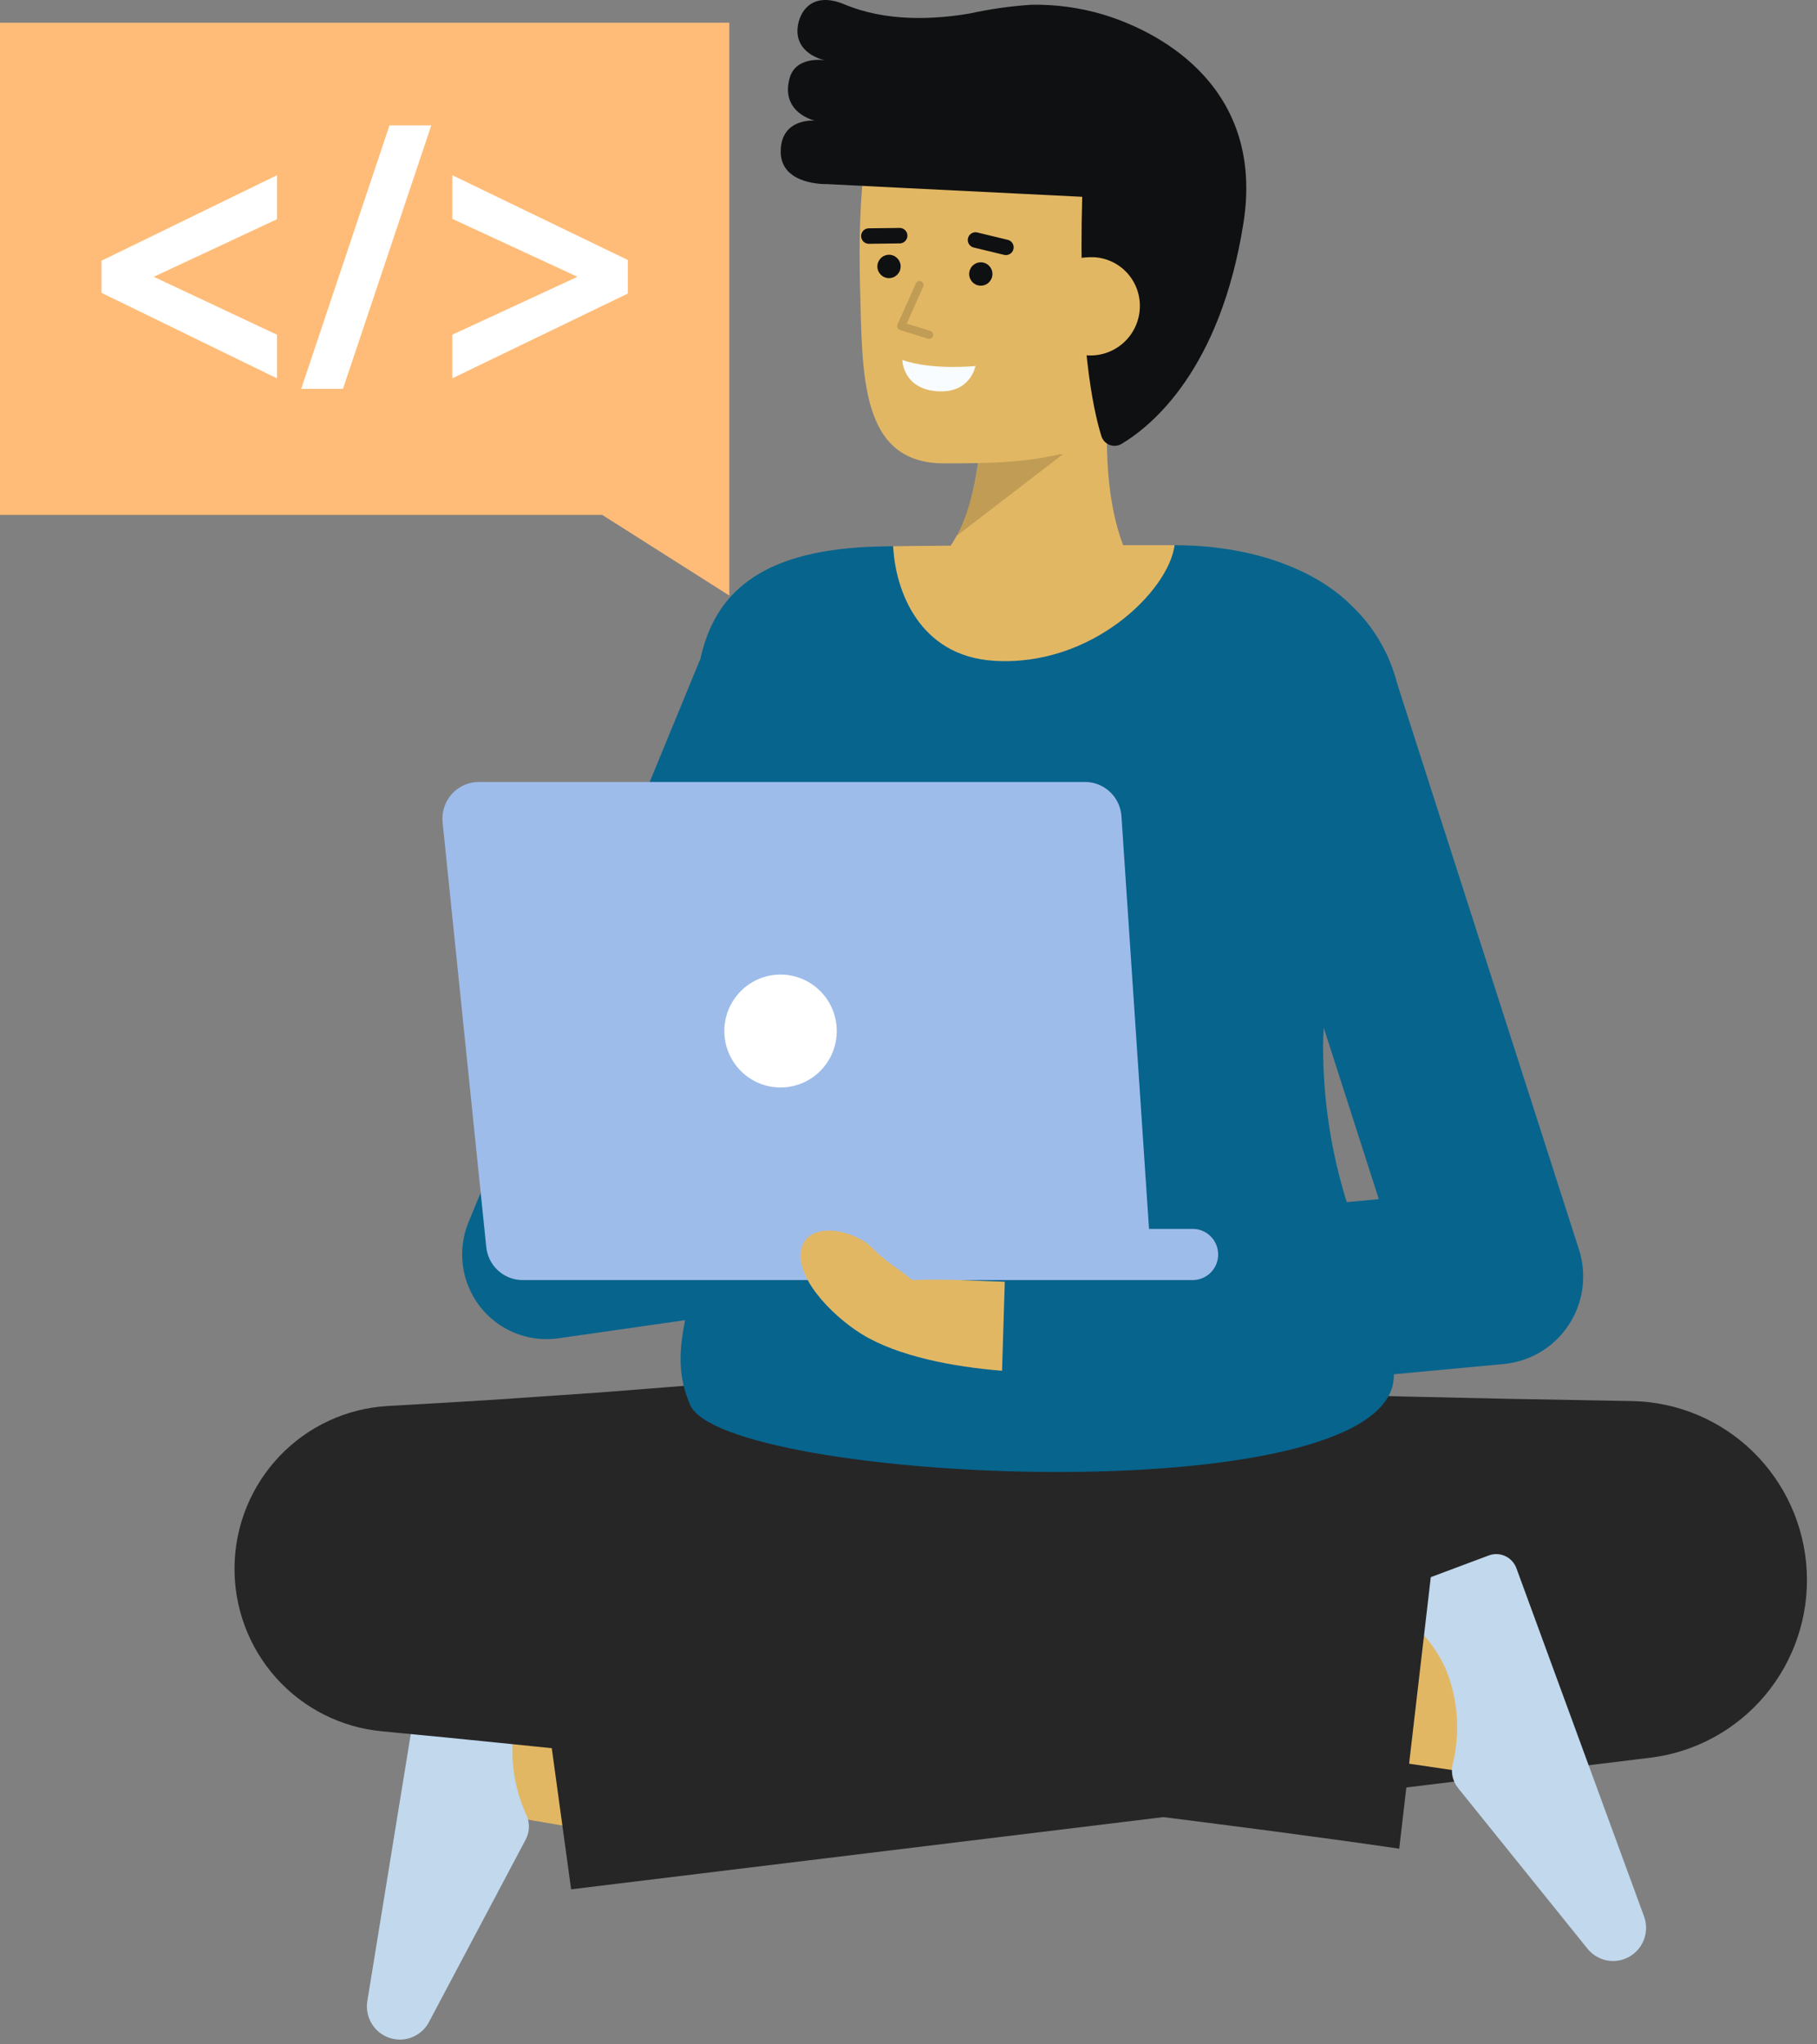 <svg width="160" height="180" viewBox="0 0 160 180" fill="none" xmlns="http://www.w3.org/2000/svg">
<rect x="0" y="0" width="160" height="180" fill="#808080" stroke="none"/>
<path d="M101.894 52.304C101.894 52.304 96.426 49.393 97.647 34.444L86.348 32.341C86.348 32.341 87.617 45.743 81.903 49.998L101.894 52.304Z" fill="#E2B764"/>
<path opacity="0.15" d="M84.22 47.196L93.604 39.988L86.234 39.912C86.02 42.445 85.337 44.915 84.22 47.196Z" fill="black"/>
<path d="M104.057 28.647C103.275 33.183 100.809 37.477 96.825 38.941C92.095 40.681 88.592 40.798 83.138 40.798C75.695 40.798 75.941 33.005 75.733 25.152C75.52 17.268 76.147 8.811 79.088 6.063C84.957 0.579 102.191 4.052 104.287 13.224C105.369 17.97 104.803 24.331 104.057 28.647Z" fill="#E2B764"/>
<path d="M71.744 10.622C71.744 10.622 68.696 9.939 69.53 6.887C70.083 4.864 72.666 5.313 72.666 5.313C72.666 5.313 70.221 4.864 70.221 2.721C70.221 1.372 71.254 -0.918 74.372 0.39C78.031 1.924 82.202 1.728 85.374 1.191C87.169 0.797 88.991 0.539 90.825 0.419H90.834C92.941 0.382 95.042 0.665 97.066 1.256C102.737 2.96 111.319 8.065 109.495 19.639C107.458 32.556 101.422 37.496 98.765 39.08C98.608 39.175 98.431 39.233 98.249 39.25C98.066 39.266 97.882 39.24 97.711 39.175C97.539 39.11 97.385 39.006 97.259 38.872C97.134 38.738 97.04 38.577 96.985 38.401C96.232 35.98 94.935 29.889 95.297 17.328C77.866 16.47 72.851 16.21 72.851 16.21C72.851 16.21 68.747 16.364 68.747 13.354C68.747 10.345 71.744 10.622 71.744 10.622Z" fill="#0F1011"/>
<path d="M86.366 25.154C86.932 25.154 87.391 24.693 87.391 24.125C87.391 23.557 86.932 23.096 86.366 23.096C85.801 23.096 85.342 23.557 85.342 24.125C85.342 24.693 85.801 25.154 86.366 25.154Z" fill="#0F1011"/>
<path d="M78.284 24.488C78.85 24.488 79.308 24.028 79.308 23.46C79.308 22.892 78.85 22.431 78.284 22.431C77.718 22.431 77.259 22.892 77.259 23.46C77.259 24.028 77.718 24.488 78.284 24.488Z" fill="#0F1011"/>
<path d="M79.222 20.75L76.508 20.784" stroke="#0F1011" stroke-width="1.362" stroke-miterlimit="10" stroke-linecap="round"/>
<path d="M88.578 21.778L85.901 21.131" stroke="#0F1011" stroke-width="1.362" stroke-miterlimit="10" stroke-linecap="round"/>
<path d="M91.696 26.642C91.62 27.786 91.994 28.913 92.739 29.782C93.484 30.65 94.539 31.189 95.677 31.282C96.814 31.376 97.943 31.016 98.818 30.28C99.693 29.545 100.245 28.493 100.354 27.352C100.41 26.78 100.352 26.201 100.181 25.652C100.01 25.103 99.731 24.593 99.36 24.155C98.99 23.716 98.535 23.357 98.023 23.098C97.511 22.839 96.952 22.687 96.38 22.65C93.284 22.551 91.892 24.242 91.696 26.642Z" fill="#E2B764"/>
<g opacity="0.15">
<path d="M81.819 29.831C81.903 29.831 81.985 29.8 82.049 29.745C82.114 29.689 82.156 29.612 82.168 29.528C82.181 29.444 82.163 29.358 82.118 29.286C82.073 29.215 82.003 29.161 81.922 29.136L79.839 28.497L81.296 25.238C81.333 25.152 81.335 25.055 81.301 24.968C81.268 24.881 81.201 24.811 81.117 24.773C81.032 24.734 80.935 24.731 80.848 24.764C80.761 24.796 80.69 24.862 80.651 24.947L79.03 28.573C79.009 28.618 78.999 28.668 78.999 28.718C78.999 28.769 79.009 28.819 79.03 28.864C79.051 28.91 79.081 28.951 79.118 28.985C79.156 29.018 79.2 29.043 79.248 29.057L81.715 29.818C81.748 29.828 81.783 29.832 81.819 29.831Z" fill="black"/>
</g>
<path d="M85.893 32.226C85.893 32.226 82.111 32.626 79.458 31.696C79.458 31.696 79.479 34.197 82.472 34.444C85.464 34.69 85.893 32.226 85.893 32.226Z" fill="#F8FCFF"/>
<path d="M57.491 162.098C56.148 161.871 40.991 159.272 40.991 159.272L43.491 144.576C43.491 144.576 58.606 147.168 59.946 147.394L57.491 162.098Z" fill="#E2B764"/>
<path d="M32.345 176.194C32.281 176.59 32.299 176.995 32.398 177.383C32.496 177.772 32.674 178.135 32.919 178.452C33.164 178.769 33.471 179.031 33.822 179.223C34.172 179.415 34.559 179.532 34.956 179.568C35.508 179.617 36.062 179.506 36.553 179.25C37.044 178.993 37.452 178.601 37.728 178.12L46.292 161.965C46.457 161.652 46.552 161.307 46.572 160.954C46.591 160.6 46.534 160.247 46.405 159.917C45.172 157.291 44.81 154.336 45.373 151.488C45.902 149.285 47.038 147.276 48.65 145.69C48.806 145.553 48.92 145.374 48.979 145.174C49.038 144.975 49.039 144.762 48.982 144.562C48.925 144.362 48.813 144.182 48.658 144.043C48.503 143.905 48.312 143.813 48.108 143.78L39.772 142.378C39.526 142.337 39.275 142.345 39.032 142.401C38.789 142.458 38.56 142.562 38.357 142.708C38.154 142.853 37.983 143.038 37.851 143.251C37.72 143.463 37.631 143.7 37.591 143.947L32.345 176.194Z" fill="#C1D8ED"/>
<path d="M104.411 122.349C110.701 122.612 117.106 122.797 123.513 122.956L133.14 123.169L142.756 123.343L143.714 123.36C147.686 123.435 151.482 125.02 154.336 127.794C157.19 130.568 158.891 134.325 159.095 138.308C159.299 142.292 157.992 146.204 155.436 149.258C152.88 152.311 149.267 154.278 145.324 154.762L50.292 166.349L46.423 138.149L141.03 123.485L143.598 154.904L133.834 155.538L124.077 156.13C117.561 156.508 111.043 156.862 104.408 157.135L104.411 122.349Z" fill="#262626"/>
<path d="M128.383 155.923C115.263 154.006 113.959 153.651 113.525 153.538L117.384 139.141C117.341 139.13 117.284 139.114 117.216 139.099C118.29 139.335 124.958 140.357 130.519 141.169L128.383 155.923Z" fill="#E2B764"/>
<path d="M144.772 168.738C144.91 169.114 144.969 169.515 144.945 169.915C144.922 170.315 144.816 170.706 144.636 171.064C144.455 171.421 144.203 171.737 143.895 171.993C143.587 172.248 143.23 172.437 142.846 172.547C142.314 172.7 141.749 172.697 141.219 172.539C140.688 172.381 140.214 172.074 139.851 171.654L128.389 157.426C128.169 157.149 128.011 156.829 127.926 156.486C127.84 156.143 127.829 155.785 127.894 155.438C128.609 152.624 128.406 149.654 127.315 146.965C126.378 144.904 124.884 143.148 123.002 141.898C122.822 141.793 122.676 141.639 122.58 141.454C122.485 141.27 122.444 141.061 122.461 140.853C122.479 140.646 122.556 140.448 122.682 140.282C122.808 140.117 122.978 139.99 123.173 139.918L131.092 136.954C131.326 136.866 131.574 136.826 131.824 136.835C132.073 136.845 132.318 136.903 132.544 137.008C132.771 137.112 132.975 137.26 133.144 137.444C133.313 137.628 133.445 137.843 133.531 138.078L144.772 168.738Z" fill="#C1D8ED"/>
<path d="M83.308 154.581C79.326 154.241 75.345 153.995 71.365 153.764C67.385 153.551 63.405 153.338 59.427 153.196L53.459 152.966L47.493 152.793C43.515 152.66 39.538 152.605 35.561 152.529L36.939 123.841C44.385 124.886 51.84 125.847 59.291 126.831C66.743 127.815 74.205 128.72 81.664 129.642L92.86 130.967L104.063 132.228C111.536 133.034 119.01 133.835 126.499 134.495L123.212 162.772C115.773 161.683 108.316 160.735 100.859 159.79L89.671 158.428L78.472 157.129C71.002 156.301 63.533 155.46 56.058 154.692C48.583 153.925 41.106 153.138 33.621 152.434C30.031 152.096 26.7 150.41 24.295 147.712C21.891 145.014 20.59 141.504 20.652 137.885C20.715 134.265 22.136 130.802 24.633 128.19C27.129 125.577 30.516 124.008 34.116 123.796L35.002 123.746C38.972 123.512 42.944 123.299 46.913 123.008L52.869 122.599L58.823 122.132C62.792 121.832 66.761 121.459 70.729 121.09C74.697 120.702 78.665 120.298 82.63 119.801L83.308 154.581Z" fill="#262626"/>
<path d="M118.86 117.995L120.953 153.282L60.504 152.569L65.067 121.328L118.86 117.995Z" fill="#262626"/>
<path d="M139.039 110.016L123.019 60.147C122.356 57.55 120.977 55.194 119.04 53.349C115.808 50.105 110.229 48.011 103.428 48.004C102.918 51.986 78.835 52.001 78.651 48.096C77.732 48.11 77.017 48.124 76.573 48.146C66.842 48.567 62.926 52.327 61.682 57.987L41.259 107.605C40.759 108.82 40.588 110.147 40.763 111.45C40.938 112.753 41.453 113.986 42.256 115.025C43.059 116.063 44.122 116.87 45.336 117.363C46.55 117.856 47.872 118.018 49.168 117.833L60.327 116.236C59.777 119.027 59.69 121.197 60.776 123.705C63.738 130.542 121.952 133.381 122.73 121.355C122.738 121.237 122.739 121.12 122.743 121L132.417 120.097C133.566 119.99 134.677 119.625 135.668 119.028C136.658 118.432 137.502 117.62 138.138 116.652C138.774 115.685 139.185 114.586 139.341 113.437C139.497 112.288 139.394 111.119 139.039 110.016ZM59.95 101.232L63.641 92.263C63.6 95.471 63.429 98.287 63.185 100.769L59.95 101.232ZM121.414 105.581L118.592 105.845C117.201 101.4 116.498 96.767 116.509 92.107C116.509 91.564 116.531 91.025 116.566 90.488L121.414 105.581Z" fill="#07648D"/>
<path d="M98.751 71.863L101.25 109.262C101.279 109.703 101.218 110.146 101.07 110.562C100.923 110.978 100.691 111.359 100.39 111.682C100.09 112.005 99.726 112.262 99.323 112.438C98.919 112.614 98.483 112.705 98.043 112.705H46.018C45.223 112.705 44.456 112.409 43.866 111.874C43.276 111.34 42.903 110.604 42.821 109.81L38.974 72.409C38.927 71.959 38.975 71.505 39.115 71.076C39.255 70.646 39.483 70.251 39.784 69.916C40.085 69.58 40.453 69.312 40.864 69.129C41.276 68.945 41.72 68.85 42.17 68.85H95.546C96.361 68.851 97.146 69.162 97.741 69.722C98.336 70.281 98.697 71.047 98.751 71.863Z" fill="#9EBCEA"/>
<path d="M50.364 112.705H105.026C106.264 112.705 107.268 111.697 107.268 110.453C107.268 109.209 106.264 108.201 105.026 108.201H50.364C49.125 108.201 48.121 109.209 48.121 110.453C48.121 111.697 49.125 112.705 50.364 112.705Z" fill="#9EBCEA"/>
<path d="M68.733 95.749C71.466 95.749 73.682 93.524 73.682 90.779C73.682 88.034 71.466 85.809 68.733 85.809C65.999 85.809 63.783 88.034 63.783 90.779C63.783 93.524 65.999 95.749 68.733 95.749Z" fill="white"/>
<path d="M75.864 117.454C79.039 119.421 83.953 120.351 88.238 120.692L88.478 112.854C86.463 112.797 83.366 112.584 80.333 112.705C78.962 111.582 78.173 111.25 76.766 109.837C75.269 108.333 71.339 107.43 70.596 109.837C69.854 112.243 73.078 115.722 75.864 117.454Z" fill="#E2B764"/>
<path d="M78.651 48.096C78.835 52.001 80.95 57.744 87.476 58.177C96.173 58.752 102.918 51.986 103.428 48.004H103.406C94.843 48.004 83.643 48.018 78.651 48.096Z" fill="#E2B764"/>
<path d="M64.221 52.437L53.033 45.338H0V2.001H64.221V52.437Z" fill="#FFBC78"/>
<path d="M9.439 23.268L23.891 16.227V18.983L12.426 24.34V24.401L23.891 29.789V32.513L9.439 25.472V23.268Z" fill="white" stroke="white" stroke-miterlimit="10"/>
<path d="M27.217 33.738L34.657 11.543H37.28L29.84 33.738H27.217Z" fill="white" stroke="white" stroke-miterlimit="10"/>
<path d="M54.783 25.533L40.33 32.513V29.789L51.977 24.401V24.34L40.33 18.95V16.225L54.783 23.205V25.533Z" fill="white" stroke="white" stroke-miterlimit="10"/>
</svg>
